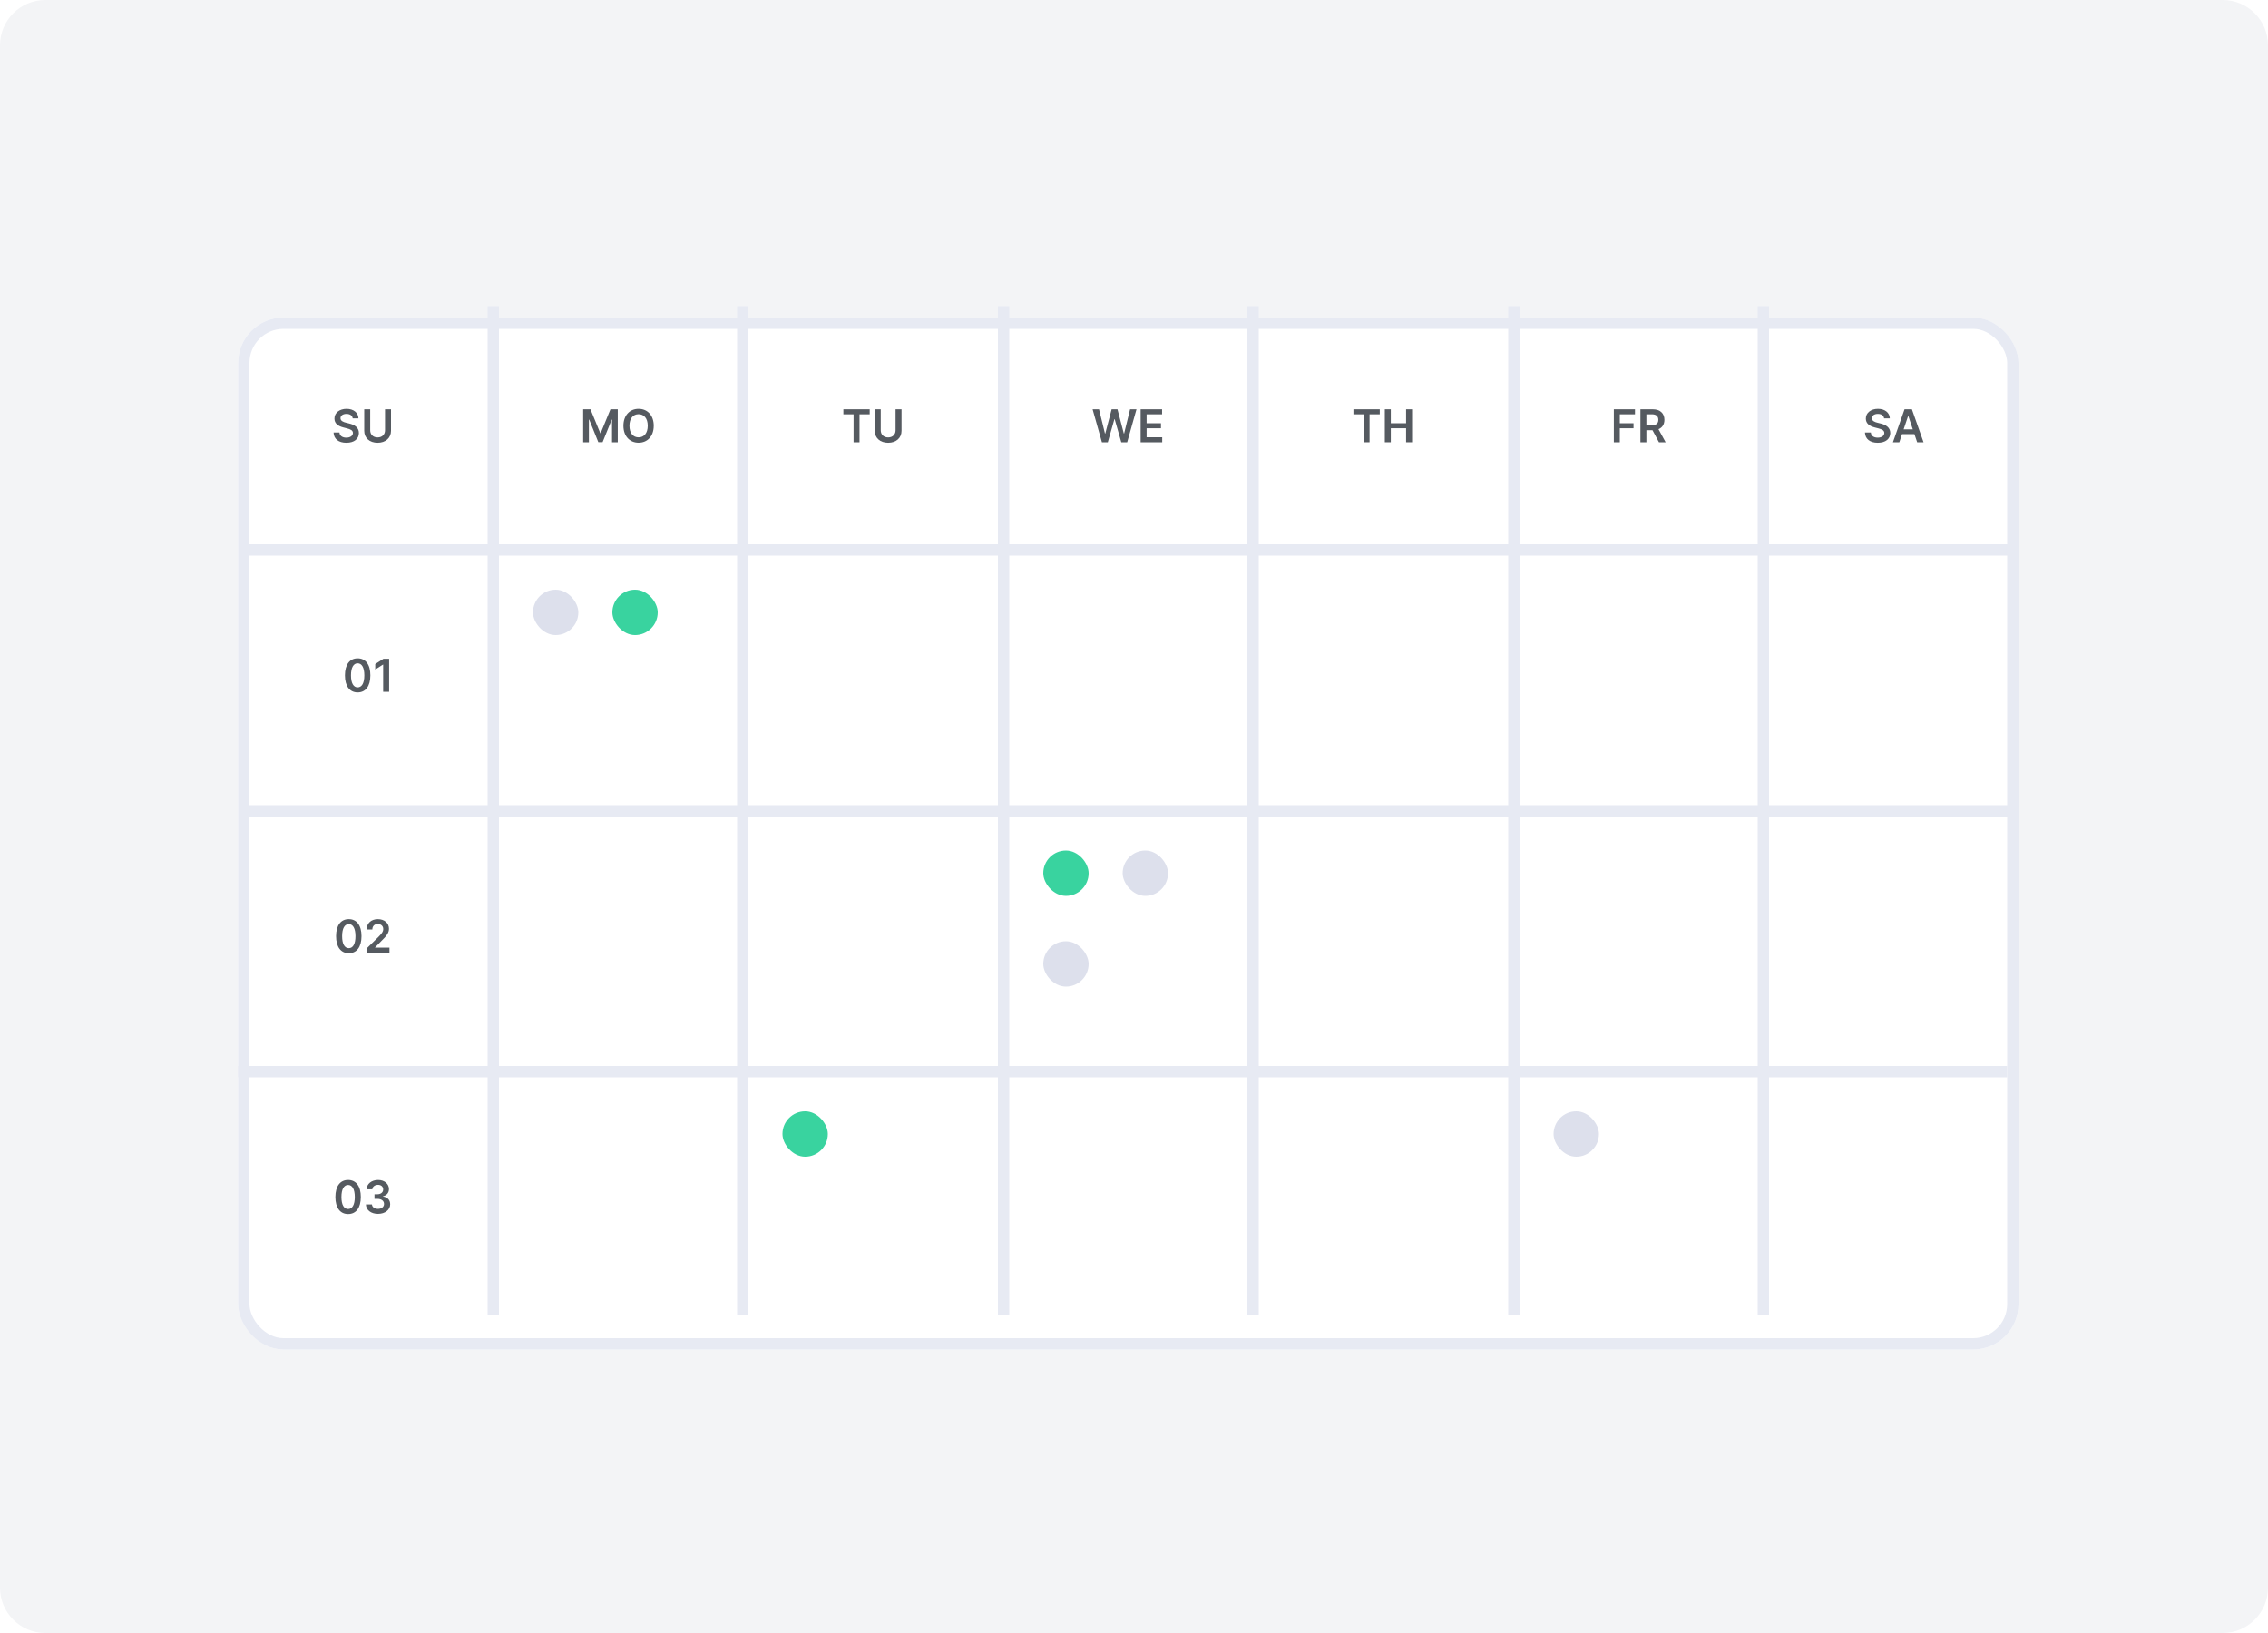 <svg width="200" height="144" viewBox="0 0 200 144" fill="none" xmlns="http://www.w3.org/2000/svg">
<path d="M196 0H4C1.791 0 0 1.791 0 4V140C0 142.209 1.791 144 4 144H196C198.209 144 200 142.209 200 140V4C200 1.791 198.209 0 196 0Z" fill="#F3F4F6"/>
<g filter="url(#filter0_d)">
<rect x="21" y="26" width="157" height="91" rx="4" fill="white"/>
<rect x="21.5" y="26.5" width="156" height="90" rx="3.5" stroke="#E7EAF3"/>
</g>
<rect x="22" y="48" width="156" height="1" fill="#E7EAF3"/>
<rect x="22" y="71" width="156" height="1" fill="#E7EAF3"/>
<rect x="21" y="94" width="156" height="1" fill="#E7EAF3"/>
<rect x="43" y="27" width="1" height="89" fill="#E7EAF3"/>
<rect x="65" y="27" width="1" height="89" fill="#E7EAF3"/>
<rect x="88" y="27" width="1" height="89" fill="#E7EAF3"/>
<rect x="110" y="27" width="1" height="89" fill="#E7EAF3"/>
<rect x="133" y="27" width="1" height="89" fill="#E7EAF3"/>
<rect x="155" y="27" width="1" height="89" fill="#E7EAF3"/>
<path d="M31.102 36.891H31.609C31.599 36.399 31.18 36.051 30.561 36.051C29.95 36.051 29.491 36.395 29.493 36.909C29.493 37.327 29.79 37.567 30.268 37.69L30.599 37.776C30.913 37.855 31.121 37.953 31.122 38.179C31.121 38.428 30.885 38.594 30.541 38.594C30.212 38.594 29.956 38.446 29.935 38.141H29.416C29.438 38.719 29.868 39.044 30.546 39.044C31.243 39.044 31.648 38.696 31.649 38.183C31.648 37.679 31.232 37.449 30.794 37.345L30.521 37.277C30.283 37.22 30.024 37.119 30.027 36.876C30.028 36.658 30.224 36.497 30.554 36.497C30.868 36.497 31.075 36.644 31.102 36.891ZM33.953 36.091V37.947C33.953 38.312 33.699 38.574 33.299 38.574C32.899 38.574 32.646 38.312 32.646 37.947V36.091H32.119V37.992C32.119 38.617 32.588 39.044 33.299 39.044C34.008 39.044 34.48 38.617 34.48 37.992V36.091H33.953Z" fill="#555A60"/>
<path d="M31.539 61.055C32.241 61.057 32.66 60.503 32.66 59.548C32.66 58.599 32.238 58.051 31.539 58.051C30.84 58.051 30.42 58.598 30.418 59.548C30.418 60.501 30.837 61.055 31.539 61.055ZM31.539 60.611C31.177 60.611 30.949 60.247 30.951 59.548C30.952 58.855 31.178 58.49 31.539 58.49C31.901 58.49 32.127 58.855 32.128 59.548C32.128 60.247 31.902 60.611 31.539 60.611ZM34.315 58.091H33.813L33.09 58.555V59.038L33.771 58.604H33.788V61H34.315V58.091Z" fill="#555A60"/>
<path d="M30.758 84.055C31.459 84.057 31.878 83.503 31.878 82.548C31.878 81.599 31.456 81.051 30.758 81.051C30.059 81.051 29.638 81.598 29.637 82.548C29.637 83.501 30.056 84.055 30.758 84.055ZM30.758 83.611C30.395 83.611 30.168 83.247 30.17 82.548C30.171 81.855 30.397 81.49 30.758 81.49C31.12 81.49 31.346 81.855 31.347 82.548C31.347 83.247 31.121 83.611 30.758 83.611ZM32.35 84H34.345V83.56H33.078V83.54L33.579 83.03C34.144 82.487 34.301 82.223 34.301 81.895C34.301 81.408 33.904 81.051 33.319 81.051C32.742 81.051 32.333 81.409 32.333 81.962H32.835C32.835 81.665 33.022 81.479 33.312 81.479C33.589 81.479 33.795 81.648 33.795 81.922C33.795 82.165 33.647 82.338 33.36 82.629L32.35 83.619V84Z" fill="#555A60"/>
<path d="M30.697 107.055C31.399 107.057 31.818 106.503 31.818 105.548C31.818 104.599 31.396 104.051 30.697 104.051C29.998 104.051 29.578 104.598 29.576 105.548C29.576 106.501 29.995 107.055 30.697 107.055ZM30.697 106.611C30.335 106.611 30.108 106.247 30.109 105.548C30.11 104.855 30.336 104.49 30.697 104.49C31.059 104.49 31.285 104.855 31.287 105.548C31.287 106.247 31.061 106.611 30.697 106.611ZM33.334 107.04C33.956 107.04 34.409 106.683 34.408 106.192C34.409 105.828 34.182 105.567 33.774 105.509V105.486C34.09 105.418 34.301 105.183 34.3 104.857C34.301 104.413 33.923 104.051 33.342 104.051C32.777 104.051 32.34 104.388 32.328 104.875H32.835C32.844 104.631 33.071 104.479 33.34 104.479C33.611 104.479 33.791 104.643 33.79 104.888C33.791 105.142 33.581 105.311 33.28 105.311H33.023V105.717H33.28C33.648 105.717 33.867 105.902 33.865 106.165C33.867 106.422 33.644 106.598 33.332 106.598C33.04 106.598 32.814 106.446 32.801 106.209H32.267C32.281 106.7 32.72 107.04 33.334 107.04Z" fill="#555A60"/>
<path d="M51.426 36.091V39H51.931V36.997H51.958L52.762 38.992H53.14L53.944 37.001H53.971V39H54.477V36.091H53.832L52.968 38.199H52.934L52.071 36.091H51.426ZM57.65 37.545C57.65 36.605 57.076 36.051 56.313 36.051C55.549 36.051 54.977 36.605 54.977 37.545C54.977 38.484 55.549 39.04 56.313 39.04C57.076 39.04 57.65 38.486 57.65 37.545ZM57.12 37.545C57.12 38.207 56.788 38.567 56.313 38.567C55.84 38.567 55.507 38.207 55.507 37.545C55.507 36.883 55.84 36.524 56.313 36.524C56.788 36.524 57.12 36.883 57.12 37.545Z" fill="#555A60"/>
<path d="M74.372 36.533H75.271V39H75.794V36.533H76.693V36.091H74.372V36.533ZM78.974 36.091V37.947C78.974 38.312 78.72 38.574 78.321 38.574C77.92 38.574 77.667 38.312 77.667 37.947V36.091H77.14V37.992C77.14 38.617 77.609 39.044 78.321 39.044C79.03 39.044 79.501 38.617 79.501 37.992V36.091H78.974Z" fill="#555A60"/>
<path d="M97.171 39H97.691L98.274 36.959H98.297L98.879 39H99.399L100.22 36.091H99.654L99.129 38.23H99.104L98.543 36.091H98.027L97.468 38.229H97.441L96.916 36.091H96.35L97.171 39ZM100.586 39H102.489V38.558H101.113V37.764H102.38V37.322H101.113V36.533H102.478V36.091H100.586V39Z" fill="#555A60"/>
<path d="M119.35 36.533H120.25V39H120.772V36.533H121.672V36.091H119.35V36.533ZM122.119 39H122.646V37.764H123.994V39H124.522V36.091H123.994V37.322H122.646V36.091H122.119V39Z" fill="#555A60"/>
<path d="M142.314 39H142.841V37.764H144.05V37.322H142.841V36.533H144.178V36.091H142.314V39ZM144.658 39H145.185V37.935H145.722L146.293 39H146.881L146.252 37.847C146.594 37.709 146.775 37.416 146.775 37.021C146.775 36.466 146.417 36.091 145.749 36.091H144.658V39ZM145.185 37.497V36.531H145.668C146.061 36.531 146.238 36.712 146.238 37.021C146.238 37.331 146.061 37.497 145.671 37.497H145.185Z" fill="#555A60"/>
<path d="M166.145 36.891H166.652C166.642 36.399 166.223 36.051 165.604 36.051C164.993 36.051 164.534 36.395 164.536 36.909C164.536 37.327 164.833 37.567 165.311 37.69L165.642 37.776C165.956 37.855 166.164 37.953 166.165 38.179C166.164 38.428 165.928 38.594 165.584 38.594C165.255 38.594 164.999 38.446 164.978 38.141H164.459C164.48 38.719 164.911 39.044 165.588 39.044C166.286 39.044 166.691 38.696 166.692 38.183C166.691 37.679 166.275 37.449 165.837 37.345L165.564 37.277C165.326 37.22 165.067 37.119 165.07 36.876C165.071 36.658 165.267 36.497 165.597 36.497C165.911 36.497 166.118 36.644 166.145 36.891ZM167.489 39L167.729 38.283H168.822L169.064 39H169.626L168.601 36.091H167.95L166.926 39H167.489ZM167.871 37.859L168.264 36.688H168.287L168.68 37.859H167.871Z" fill="#555A60"/>
<rect x="47" y="52" width="4" height="4" rx="2" fill="#DDE0EC"/>
<rect x="54" y="52" width="4" height="4" rx="2" fill="#39D39F"/>
<rect x="92" y="75" width="4" height="4" rx="2" fill="#39D39F"/>
<rect x="69" y="98" width="4" height="4" rx="2" fill="#39D39F"/>
<rect x="99" y="75" width="4" height="4" rx="2" fill="#DDE0EC"/>
<rect x="92" y="83" width="4" height="4" rx="2" fill="#DDE0EC"/>
<rect x="137" y="98" width="4" height="4" rx="2" fill="#DDE0EC"/>
<defs>
<filter id="filter0_d" x="16" y="23" width="167" height="101" filterUnits="userSpaceOnUse" color-interpolation-filters="sRGB">
<feFlood flood-opacity="0" result="BackgroundImageFix"/>
<feColorMatrix in="SourceAlpha" type="matrix" values="0 0 0 0 0 0 0 0 0 0 0 0 0 0 0 0 0 0 127 0"/>
<feOffset dy="2"/>
<feGaussianBlur stdDeviation="2.5"/>
<feColorMatrix type="matrix" values="0 0 0 0 0.549 0 0 0 0 0.596 0 0 0 0 0.643 0 0 0 0.125 0"/>
<feBlend mode="normal" in2="BackgroundImageFix" result="effect1_dropShadow"/>
<feBlend mode="normal" in="SourceGraphic" in2="effect1_dropShadow" result="shape"/>
</filter>
</defs>
</svg>
